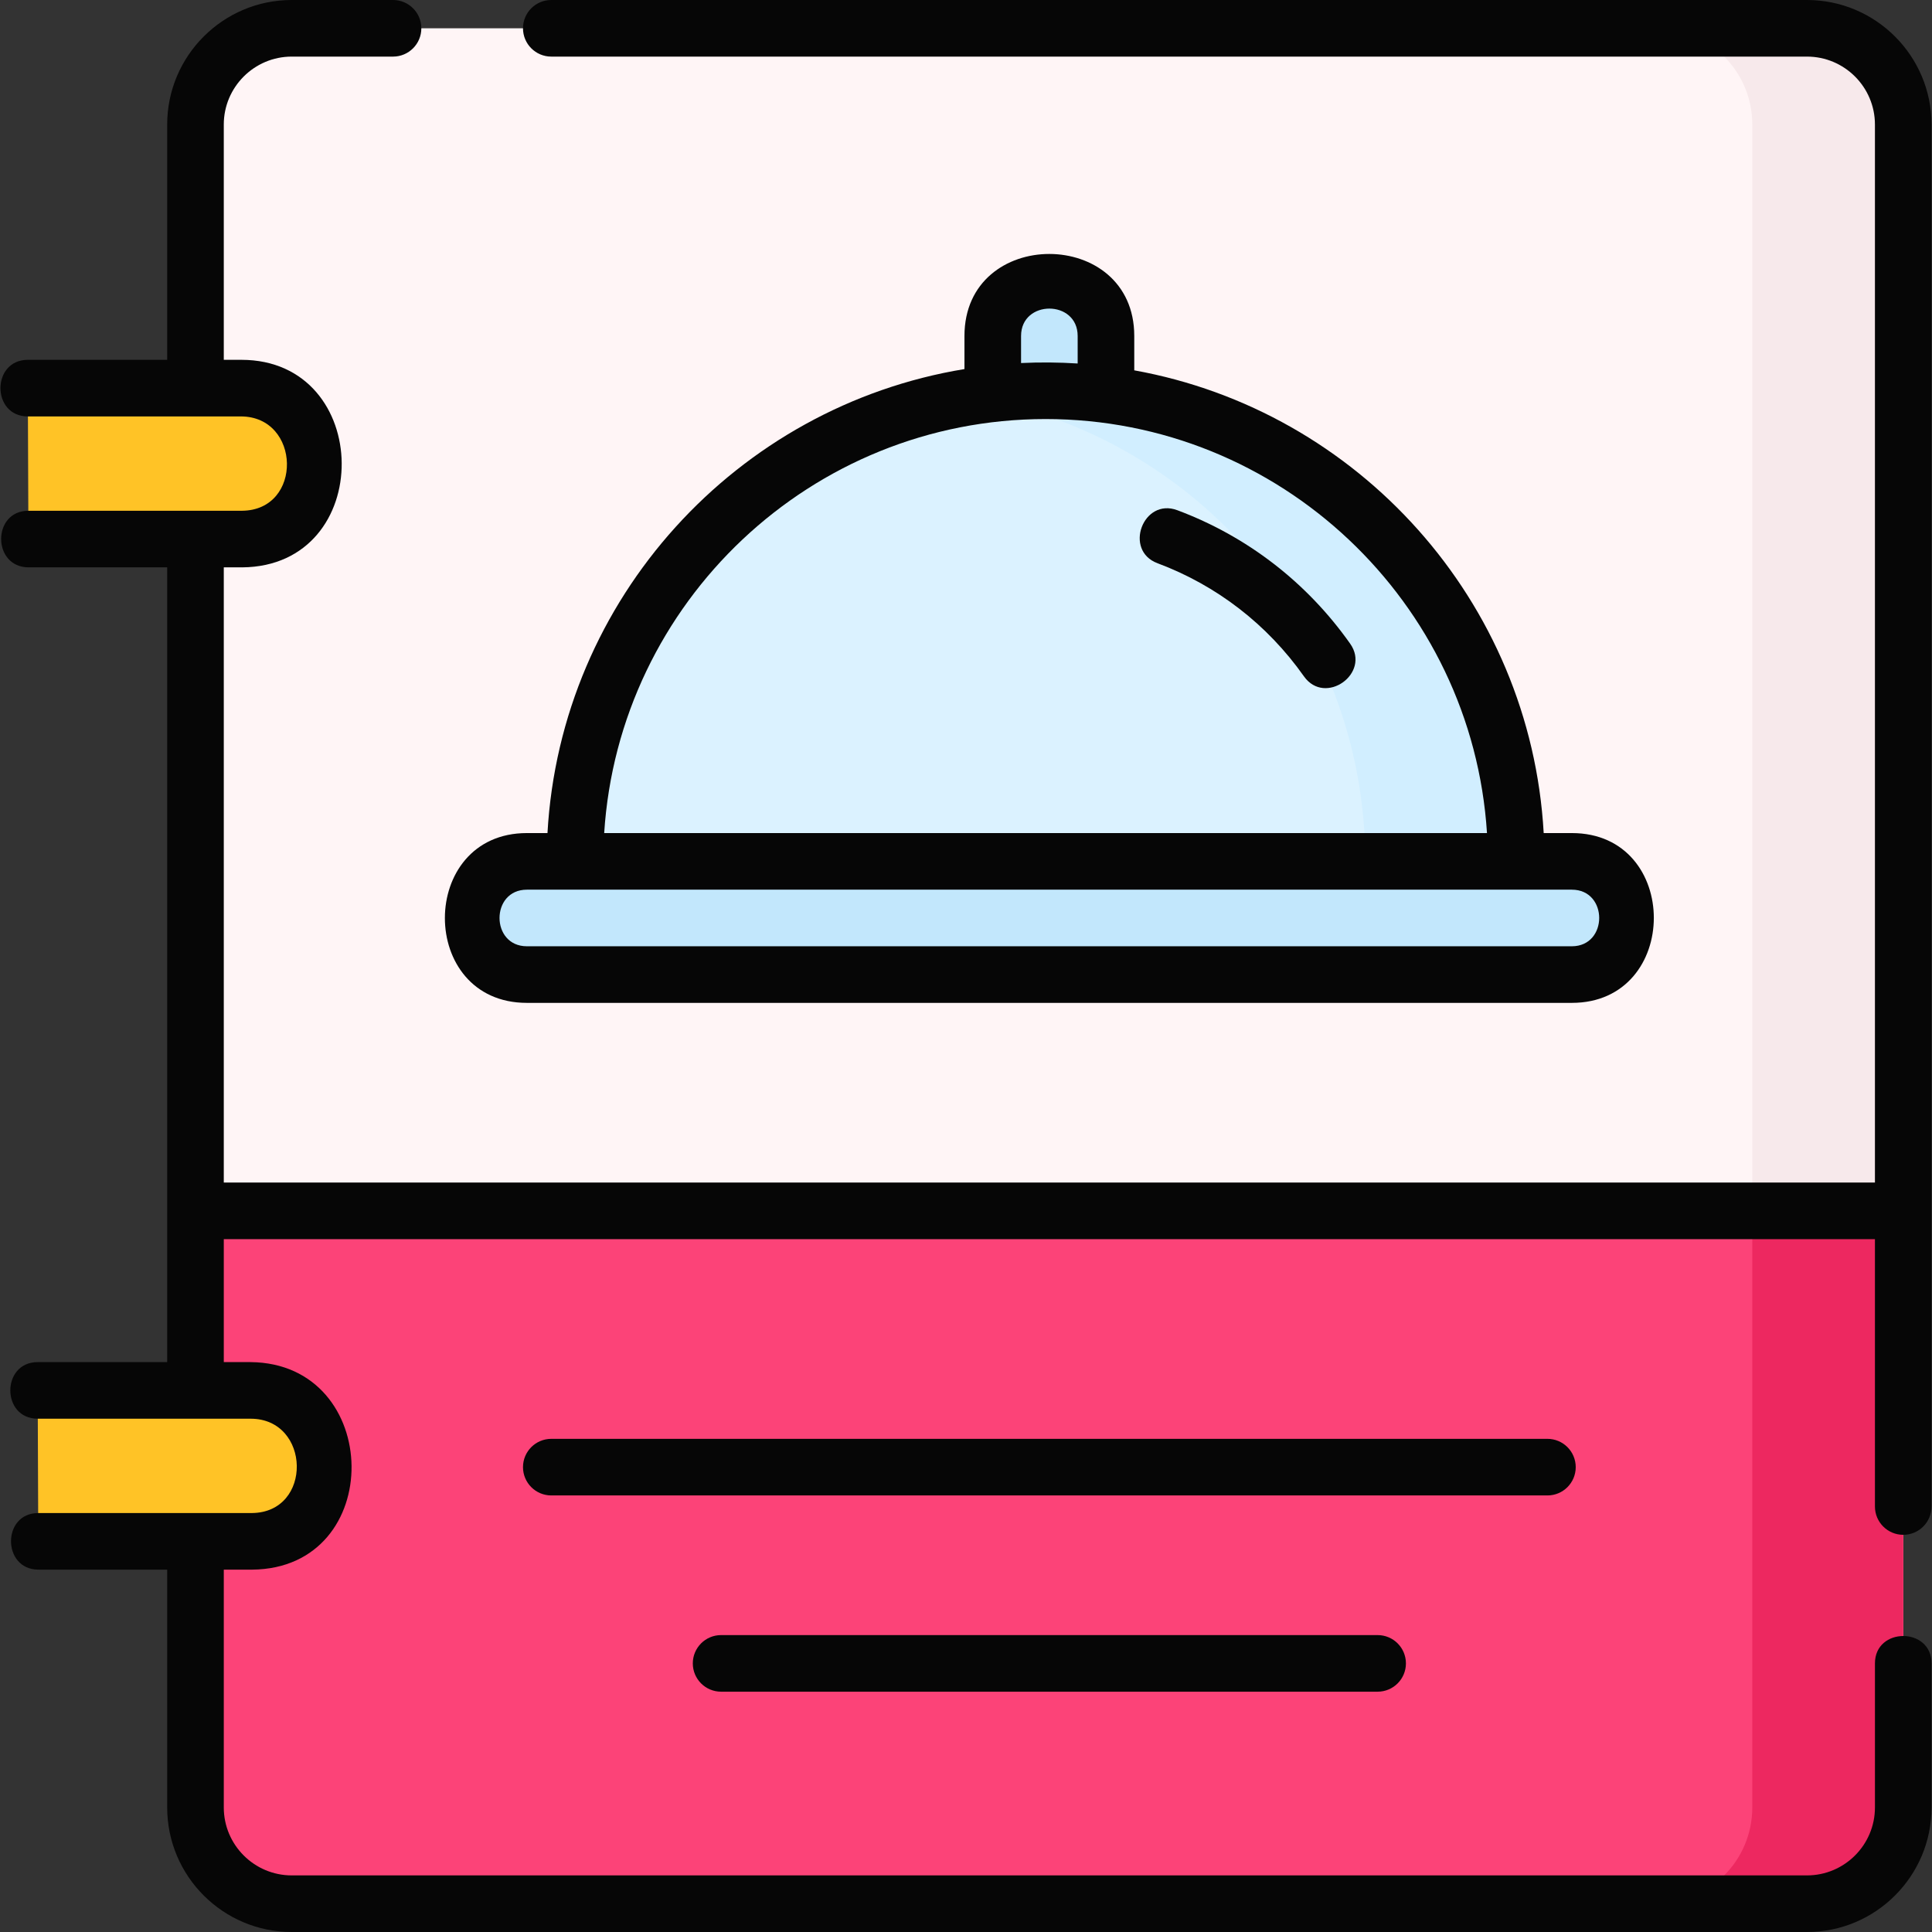 <svg id="Layer_1" enable-background="new 0 0 512 512" height="512" viewBox="0 0 512 512" width="512" xmlns="http://www.w3.org/2000/svg"><rect x="0" y="0" width="512" height="512" fill="#333333" stroke="none"/><g><g><path d="m478.872 504.5h-401.56c-14.087 0-25.506-11.42-25.506-25.506v-445.988c0-14.086 11.419-25.506 25.506-25.506h401.559c14.087 0 25.506 11.42 25.506 25.506v445.987c.001 14.087-11.419 25.507-25.505 25.507z" fill="#fff5f6"/><path d="m478.872 7.5h-40c14.087 0 25.506 11.42 25.506 25.506v445.987c0 14.087-11.42 25.506-25.506 25.506h40c14.087 0 25.506-11.42 25.506-25.506v-445.987c0-14.086-11.42-25.506-25.506-25.506z" fill="#f7e9eb"/><g><path d="m51.806 320.892v158.102c0 14.087 11.42 25.506 25.506 25.506h401.56c14.087 0 25.506-11.42 25.506-25.506v-158.102z" fill="#fc4378"/></g><path d="m464.378 320.892v158.102c0 14.087-11.42 25.506-25.506 25.506h40c14.087 0 25.506-11.42 25.506-25.506v-158.102z" fill="#ed2860"/><g fill="#ffc326"><path d="m7.378 103.527 56.427-.669h.163c10.971 0 19.908 8.849 19.996 19.839.089 11.045-8.793 20.071-19.839 20.16l-56.427.669c-.055 0-.109 0-.163 0z"/><path d="m9.99 369.144 56.427-.669h.163c10.971 0 19.908 8.849 19.996 19.839.089 11.045-8.793 20.071-19.839 20.16l-56.427.669c-.055 0-.109 0-.163 0z"/></g><g><path d="m416.55 258.272h-276.916c-8.284 0-15-6.716-15-15s6.716-15 15-15h276.916c8.284 0 15 6.716 15 15s-6.716 15-15 15z" fill="#c2e7fc"/><path d="m263.092 123.551v-34.516c0-8.284 6.716-15 15-15s15 6.716 15 15v34.516z" fill="#c2e7fc"/><g><path d="m152.37 228.273c0-68.882 55.84-124.722 124.722-124.722s124.722 55.84 124.722 124.722z" fill="#dbf2ff"/></g><path d="m277.092 103.551c-6.809 0-13.487.554-20 1.604 59.373 9.571 104.722 61.045 104.722 123.118h40c-.001-68.882-55.84-124.722-124.722-124.722z" fill="#d1eeff"/></g></g><g fill="#060606"><path d="m504.378 406.743c4.143 0 7.5-3.358 7.5-7.5v-366.237c0-18.2-14.807-33.006-33.007-33.006h-332.772c-4.143 0-7.5 3.358-7.5 7.5s3.357 7.5 7.5 7.5h332.772c9.929 0 18.007 8.078 18.007 18.006v280.385h-437.572v-163.035h4.88c35.481-.288 34.907-55-.218-55h-4.662v-62.35c0-9.928 8.078-18.006 18.007-18.006h26.847c4.143 0 7.5-3.358 7.5-7.5s-3.357-7.5-7.5-7.5h-26.847c-18.2 0-33.007 14.807-33.007 33.006v62.351h-36.928c-9.675 0-9.675 15 0 15h56.427c15.963 0 16.56 24.866.32 24.999-18.863 0-37.727 0-56.59 0-9.668 0-9.621 14.972.031 15h36.739v210.617h-34.315c-9.674 0-9.675 15 0 15h56.427c15.963 0 16.56 24.866.32 24.999h-56.48s0 0-.109 0c-9.668 0-9.621 14.972.031 15h34.127v63.021c0 18.2 14.807 33.006 33.007 33.006h401.559c18.2 0 33.007-14.807 33.007-33.006v-38.177c0-9.674-15-9.674-15 0v38.177c0 9.929-8.078 18.006-18.007 18.006h-401.559c-9.929 0-18.007-8.078-18.007-18.006v-63.021h7.492c35.662-.289 34.776-54.676-.381-54.999h-7.111v-32.583h437.572v70.851c0 4.144 3.357 7.502 7.5 7.502z"/><path d="m417.585 388.808c0-4.142-3.357-7.5-7.5-7.5h-263.986c-4.143 0-7.5 3.358-7.5 7.5s3.357 7.5 7.5 7.5h263.986c4.143 0 7.5-3.358 7.5-7.5z"/><path d="m191.099 433.316c-4.143 0-7.5 3.358-7.5 7.5s3.357 7.5 7.5 7.5h173.986c4.143 0 7.5-3.358 7.5-7.5s-3.357-7.5-7.5-7.5z"/><path d="m139.634 265.772h276.916c28.937 0 29.017-45 0-45h-7.454c-3.458-61.522-49.164-111.941-108.504-122.629v-9.108c0-28.937-45-29.017-45 0v8.773c-60.31 9.905-107.008 60.754-110.504 122.964h-5.454c-28.937 0-29.018 45 0 45zm130.958-176.737c0-9.672 15-9.672 15 0v7.296c-4.995-.318-10.001-.363-15-.12zm6.5 22.016c62.117 0 113.094 48.568 116.975 109.722h-233.95c3.881-61.155 54.858-109.722 116.975-109.722zm-137.458 124.721h276.916c9.672 0 9.672 15 0 15h-276.916c-9.672 0-9.672-15 0-15z"/><path d="m312.001 135.211c-9.061-3.389-14.314 10.663-5.252 14.05 15.688 5.865 29.106 16.229 38.803 29.971 5.6 7.936 17.814-.771 12.256-8.648-11.443-16.216-27.283-28.448-45.807-35.373z"/></g></g></svg>